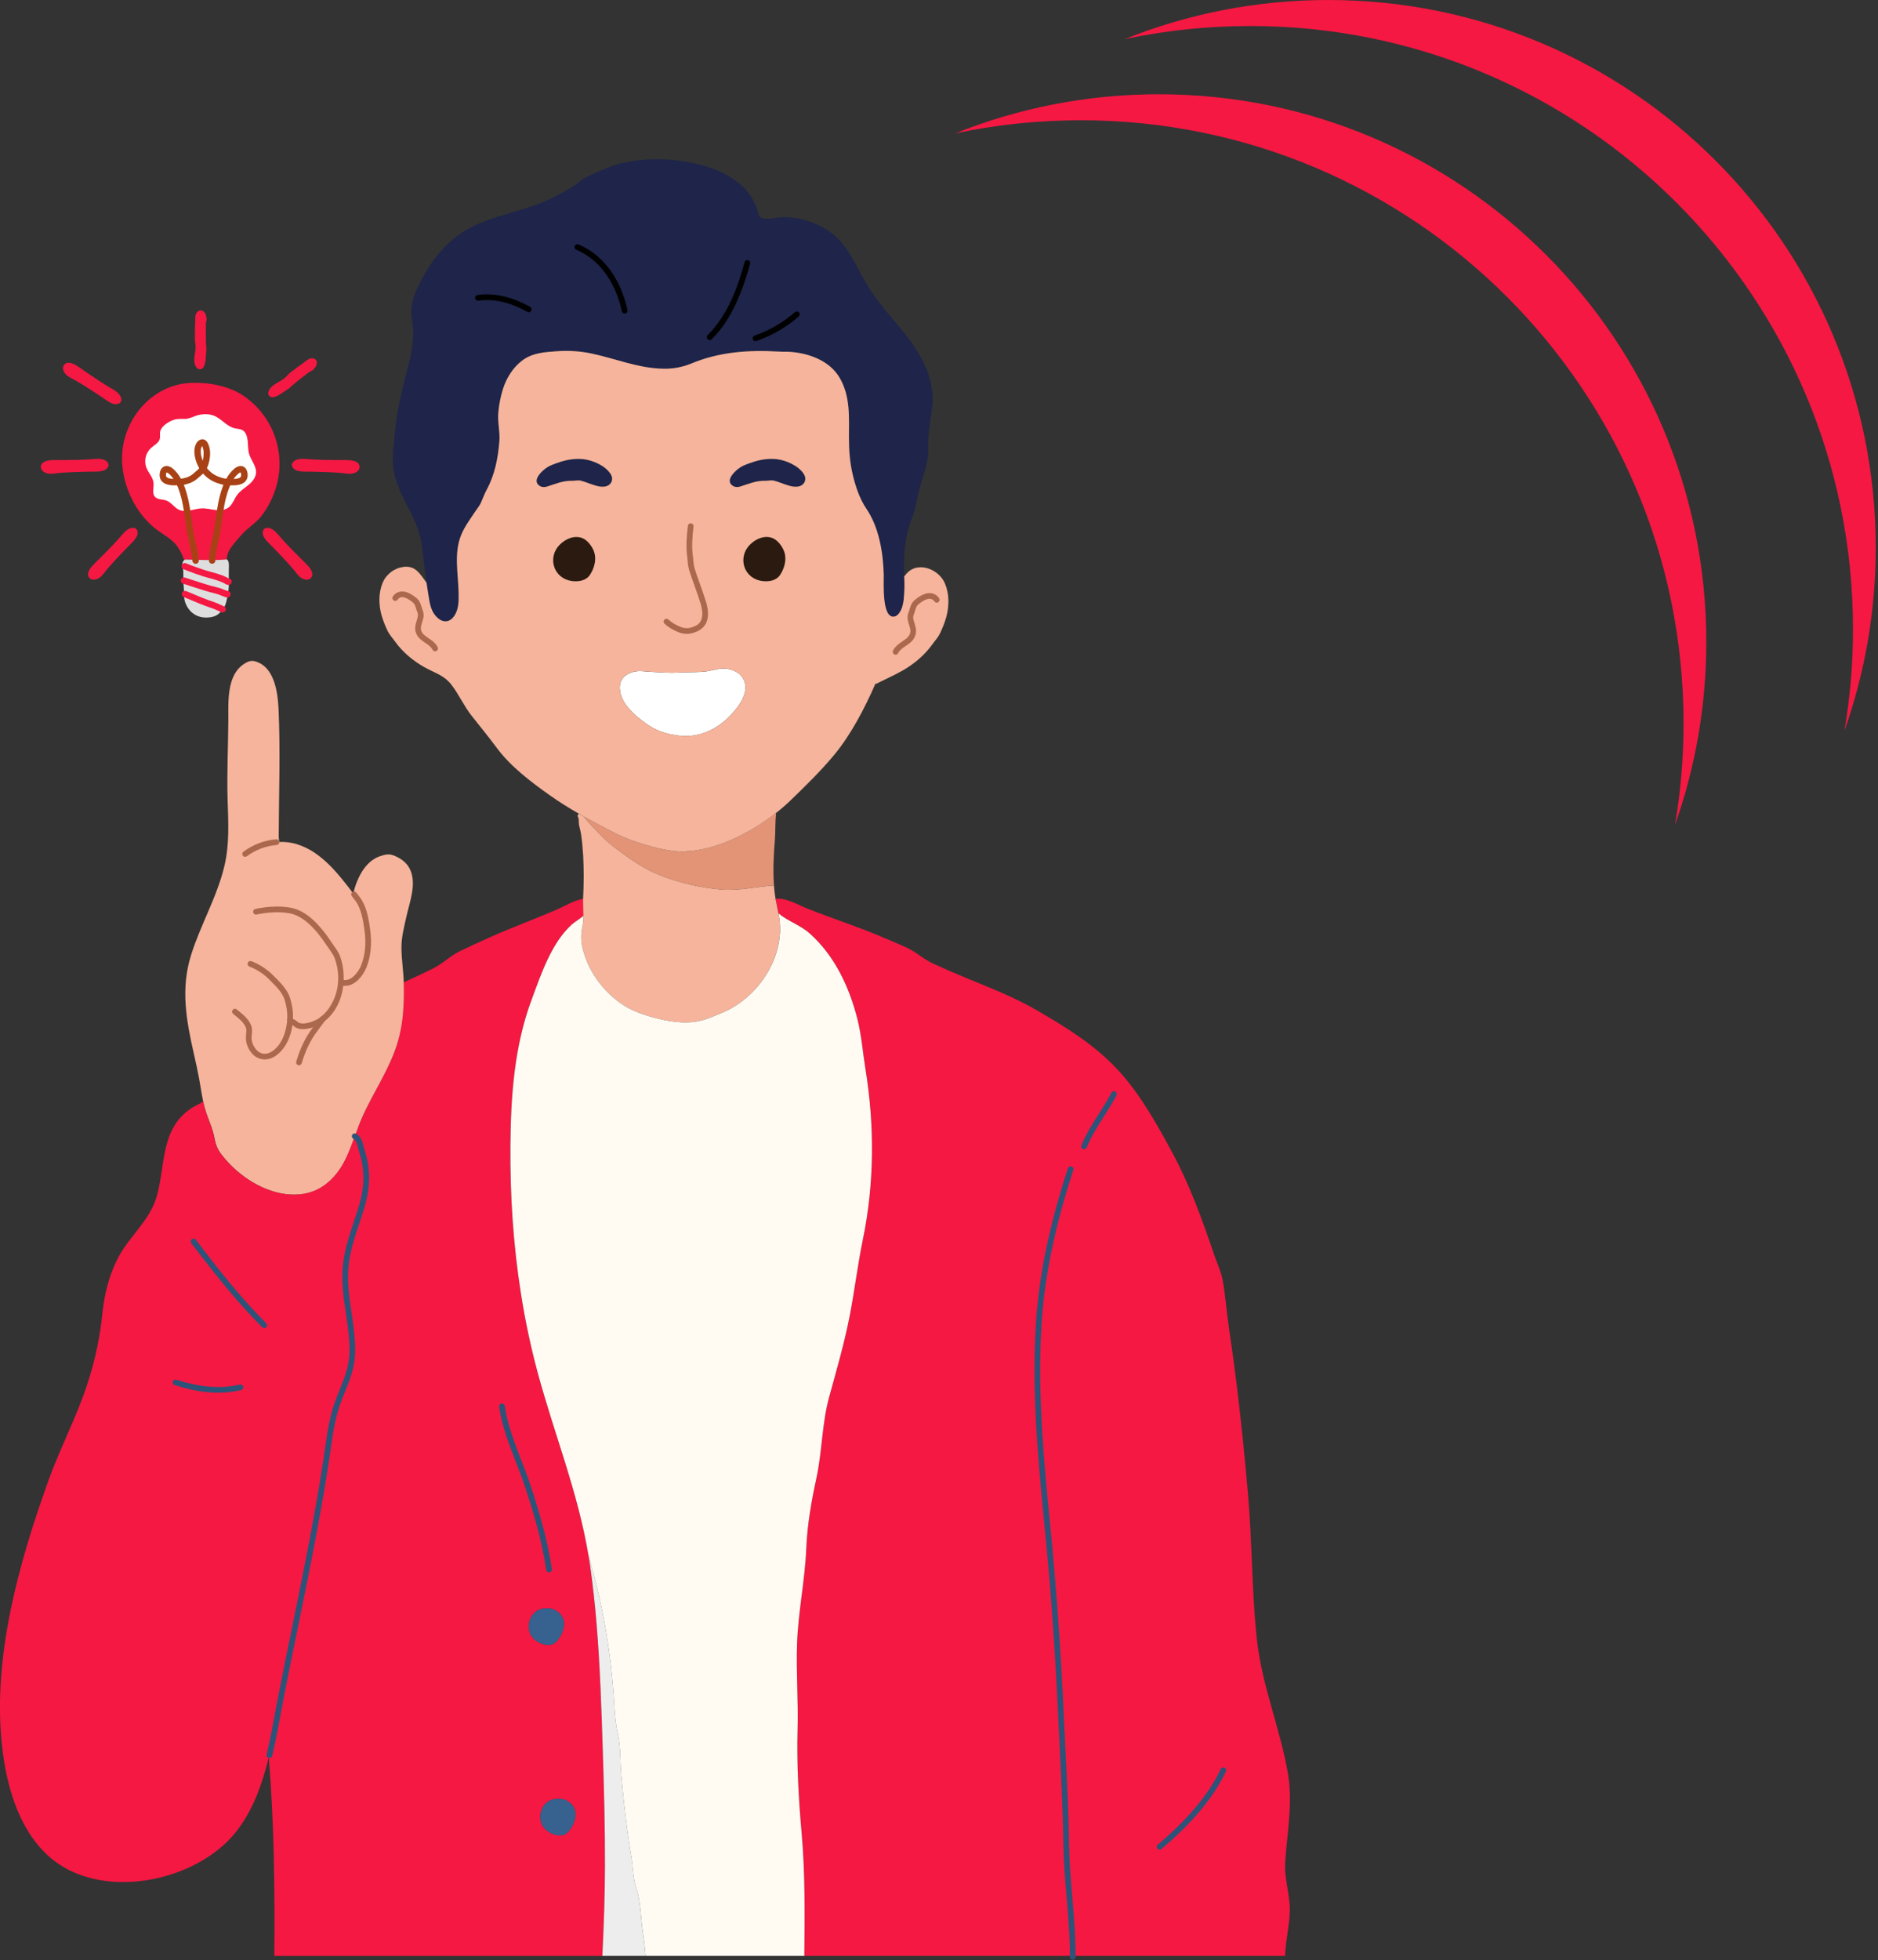 <svg width="578" height="603" viewBox="0 0 578 603" fill="none" xmlns="http://www.w3.org/2000/svg">
<rect x="0" y="0" width="578" height="603" fill="#333333" stroke="none"/>
<path fill-rule="evenodd" clip-rule="evenodd" d="M515.528 253.769C521.761 236.173 525.153 217.232 525.153 197.5C525.153 104.44 449.713 29 356.653 29C334.511 29 313.368 33.27 294 41.033C306.468 38.39 319.398 37 332.653 37C435.102 37 518.153 120.051 518.153 222.5C518.153 233.157 517.254 243.604 515.528 253.769Z" fill="#F51842"/>
<path fill-rule="evenodd" clip-rule="evenodd" d="M567.681 224.769C573.914 207.173 577.306 188.232 577.306 168.5C577.306 75.44 501.866 0 408.806 0C386.664 0 365.52 4.271 346.153 12.033C358.62 9.39 371.551 8 384.806 8C487.254 8 570.306 91.051 570.306 193.5C570.306 204.157 569.407 214.604 567.681 224.769Z" fill="#F51842"/>
<g clip-path="url(#clip0_16_158)">
<path d="M185.506 537.945C185.31 531.737 185.107 525.526 184.826 519.314C184.261 506.758 183.384 494.198 181.62 481.744C178.668 460.894 170.899 442.342 165.465 422.213C163.319 414.231 161.602 406.14 160.321 397.974C157.912 382.755 156.953 367.452 157.081 352.092C157.212 337.026 158.302 321.816 163.592 307.571C166.467 299.83 169.657 290.123 175.949 284.44C176.945 283.541 178.711 282.567 179.535 281.712C179.535 281.712 179.535 281.712 179.535 281.69C179.848 281.45 180.16 281.206 180.441 280.944C180.656 279.552 180.915 278.163 181.124 276.755C181.143 276.649 181.155 276.54 181.171 276.443C177.919 276.181 174.329 278.531 171.47 279.77C164.657 282.735 157.662 285.267 150.87 288.297C147.749 289.693 144.575 291.153 141.506 292.636C138.526 294.087 136.2 296.525 133.192 297.983C129.846 299.612 126.493 301.226 123.091 302.746C120.519 303.9 117.938 305.04 115.376 306.216C117.21 311.164 119.589 315.892 122.467 320.315C122.377 320.627 122.286 320.939 122.186 321.27C119.661 329.301 114.736 336.236 111.374 343.896C110.55 345.768 109.857 347.694 109.189 349.601C110.728 350.438 110.791 352.317 111.315 353.937C115.653 367.38 108.54 375.145 106.586 387.724C105.026 397.793 108.771 406.901 108.369 416.736C108.097 423.081 104.576 428.515 102.944 434.505C102.23 437.191 101.688 439.921 101.321 442.676C97.675 468.922 91.77 495.034 86.632 521.072C85.384 527.314 84.332 534.046 82.725 540.635C84.382 560.773 84.597 581.373 84.441 601.727H185.388C185.831 592.632 186.162 583.527 186.19 574.419C186.227 562.156 185.896 550.161 185.506 537.945ZM163.221 502.703C161.763 499.448 163.68 495.1 167.466 494.835C169.207 494.713 170.275 494.775 171.745 495.911C174.866 498.346 173.552 502.329 171.373 504.91C169.195 507.491 164.379 505.275 163.221 502.703ZM174.932 563.501C172.769 566.064 167.928 563.867 166.779 561.295C165.321 558.036 167.238 553.691 171.018 553.426C172.762 553.304 173.842 553.367 175.3 554.503C178.424 556.937 177.104 560.92 174.932 563.501Z" fill="#F51842"/>
<path d="M109.892 142.228C110.114 142.369 110.3 142.56 110.435 142.787C110.569 143.013 110.649 143.268 110.667 143.531C110.685 143.794 110.641 144.057 110.538 144.3C110.435 144.542 110.277 144.757 110.076 144.928C109.074 145.742 107.925 145.864 106.708 145.699C105.029 145.468 103.275 145.358 101.602 145.274C99.617 145.177 97.622 145.165 95.634 145.099C94.192 145.046 91.645 145.318 90.487 144.263C89.014 142.914 90.272 141.6 91.823 141.279C93.237 140.992 94.707 141.279 96.108 141.344C97.129 141.385 98.171 141.435 99.204 141.472C101.411 141.547 103.621 141.51 105.828 141.532C107.179 141.55 108.699 141.476 109.892 142.228Z" fill="#F51842"/>
<path d="M96.093 110.226C97.966 110.344 97.835 112.411 96.689 113.347C96.53 113.971 95.544 114.149 95.038 114.527C94.283 115.092 90.147 118.294 89.504 118.981C88.927 119.605 88.237 119.917 87.55 120.398C86.651 121.041 83.664 123.319 82.706 121.55C82.422 121.025 82.619 120.338 82.9 119.87C83.524 118.837 84.682 118.091 85.709 117.539C86.682 117.024 87.778 116.318 88.471 115.454C89.164 114.589 93.331 111.708 94.133 111.084C94.695 110.619 95.35 110.173 96.093 110.226Z" fill="#F51842"/>
<path d="M96.09 176.293C96.148 176.55 96.146 176.817 96.082 177.072C96.018 177.328 95.895 177.565 95.723 177.764C95.551 177.964 95.334 178.12 95.09 178.22C94.847 178.32 94.583 178.361 94.32 178.34C93.034 178.215 92.135 177.494 91.383 176.517C90.353 175.175 89.198 173.868 88.056 172.625C86.714 171.155 85.306 169.748 83.945 168.299C82.953 167.244 80.952 165.652 80.874 164.083C80.771 162.088 82.594 162.041 83.92 162.906C85.128 163.689 85.965 164.938 86.92 165.965C87.619 166.717 88.324 167.482 89.029 168.237C90.546 169.841 92.151 171.358 93.693 172.941C94.645 173.899 95.768 174.926 96.09 176.293Z" fill="#F51842"/>
<path d="M75.168 144.631C75.627 147.506 72.316 147.406 70.221 147.284C70.819 146.025 71.663 144.898 72.703 143.969C73.733 143.077 74.915 143.039 75.168 144.631Z" fill="#FFBC3B"/>
<path d="M69.968 182.788C69.968 182.875 69.672 182.744 69.51 182.688C69.197 182.591 68.885 182.473 68.573 182.351C67.946 182.071 67.296 181.844 66.632 181.67C63.227 180.865 59.837 179.648 56.507 178.587H56.413C56.413 177.65 56.46 176.667 56.413 175.728C56.372 175.125 56.148 174.442 56.126 173.796H56.176C56.176 174.108 62.303 176.202 62.877 176.377C65.106 177.045 67.375 177.485 69.46 178.543C69.725 178.677 70.084 179.024 70.34 178.933H70.455C70.465 180.236 70.365 181.536 70.159 182.822L69.968 182.788Z" fill="#DEDEDE"/>
<path d="M69.51 182.688C69.672 182.744 69.969 182.875 69.969 182.788L70.153 182.819C70.1 183.156 70.031 183.49 69.953 183.821C69.706 184.829 69.553 185.815 69.041 186.727C68.897 186.982 68.739 187.229 68.567 187.466L68.533 187.445C67.631 187.083 66.713 186.561 65.761 186.249C62.796 185.279 59.8 183.977 56.928 182.757H56.616C56.637 181.89 56.604 181.023 56.519 180.16C56.454 179.637 56.422 179.11 56.422 178.583H56.516C59.846 179.645 63.236 180.862 66.641 181.667C67.306 181.841 67.955 182.068 68.583 182.348C68.87 182.473 69.204 182.591 69.51 182.688Z" fill="#DEDEDE"/>
<path d="M60.317 172.216H60.274C60.036 168.783 58.963 165.487 58.442 162.085C57.792 157.815 57.399 153.28 55.91 149.2C55.669 148.548 55.395 147.909 55.089 147.284L55.785 147.243C56.624 147.15 57.446 146.94 58.226 146.619C59.071 146.272 59.839 145.762 60.486 145.118C61.11 144.553 61.894 144.022 62.359 143.314L62.512 143.07C63.614 144.713 65.216 145.958 67.081 146.619C67.86 146.941 68.681 147.151 69.519 147.243L70.215 147.284C69.906 147.907 69.633 148.547 69.397 149.2C67.902 153.28 67.524 157.815 66.859 162.085C66.391 165.162 65.299 168.308 65.261 171.433C65.261 171.72 65.305 172.013 65.308 172.301C63.642 172.313 61.962 172.263 60.317 172.216Z" fill="#F51842"/>
<path d="M68.533 187.432L68.567 187.454C68.176 188.005 67.712 188.501 67.187 188.927C65.908 189.963 63.866 190.107 62.306 189.904C61.377 189.766 60.49 189.426 59.707 188.909C58.924 188.392 58.263 187.71 57.771 186.911C57.251 186.099 56.897 185.192 56.728 184.242C56.653 183.747 56.616 183.248 56.616 182.747H56.928C59.8 183.967 62.796 185.269 65.761 186.24C66.713 186.561 67.621 187.082 68.533 187.432Z" fill="#DEDEDE"/>
<path d="M63.657 138.023C63.695 139.74 63.41 141.591 62.518 143.083C61.715 141.891 61.169 140.544 60.917 139.128C60.708 137.983 60.708 135.879 61.922 135.208C63.136 134.537 63.648 137.377 63.657 138.023Z" fill="#FFBC3B"/>
<path d="M63.458 97.51C63.851 98.022 63.383 98.906 63.367 99.536C63.348 100.472 63.32 105.71 63.464 106.64C63.595 107.476 63.414 108.2 63.38 109.053C63.33 110.157 63.283 113.909 61.298 113.578C60.711 113.482 60.289 112.901 60.096 112.392C59.662 111.266 59.784 109.895 59.999 108.731C60.193 107.648 60.311 106.346 60.059 105.273C59.818 104.246 60.115 99.136 60.099 98.113C60.099 97.404 60.14 96.615 60.636 96.059C61.891 94.654 63.426 96.037 63.458 97.51Z" fill="#F51842"/>
<path d="M60.318 172.216C60.318 172.26 60.318 172.285 60.28 172.329C60.28 172.291 60.28 172.254 60.28 172.216H60.318Z" fill="#8CC295"/>
<path d="M57.05 172.138L56.681 172.322L56.591 172.045C56.15 170.797 55.567 169.604 54.852 168.49C53.048 165.724 50.033 164.432 47.577 162.431C41.662 157.584 37.988 149.931 37.589 142.243C36.949 129.811 46.434 118.06 59.185 117.773C64.753 117.645 71.001 118.84 75.527 122.171C80.004 125.394 83.303 129.995 84.919 135.27C86.535 140.545 86.379 146.204 84.476 151.382C83.534 154.012 82.189 156.48 80.49 158.698C78.667 161.083 75.961 162.531 74.098 164.8C72.406 166.854 70.04 168.926 69.809 171.751L69.778 172.063L69.609 172.132C68.199 172.257 66.763 172.304 65.315 172.313C65.315 172.026 65.268 171.732 65.268 171.445C65.293 168.324 66.398 165.175 66.866 162.097C67.518 157.827 67.908 153.292 69.403 149.213C69.64 148.559 69.913 147.919 70.221 147.296C72.316 147.418 75.627 147.518 75.168 144.643C74.915 143.052 73.733 143.083 72.703 143.982C71.663 144.91 70.82 146.037 70.221 147.296L69.525 147.256C68.687 147.164 67.867 146.953 67.088 146.632C65.223 145.97 63.621 144.726 62.518 143.083C63.411 141.591 63.695 139.74 63.657 138.023C63.657 137.377 63.155 134.534 61.922 135.214C60.689 135.895 60.708 137.989 60.917 139.134C61.169 140.55 61.715 141.897 62.518 143.089L62.365 143.333C61.894 144.041 61.117 144.581 60.492 145.137C59.845 145.781 59.077 146.291 58.233 146.638C57.452 146.959 56.63 147.169 55.792 147.262L55.096 147.303C54.493 146.042 53.644 144.915 52.599 143.988C51.569 143.095 50.389 143.052 50.133 144.65C49.677 147.524 52.986 147.424 55.083 147.303C55.389 147.927 55.663 148.567 55.904 149.219C57.393 153.299 57.777 157.834 58.435 162.104C58.957 165.506 60.03 168.814 60.268 172.235C59.194 172.185 58.102 172.138 57.05 172.138Z" fill="#F51842"/>
<path d="M56.169 173.792H56.12C56.09 173.519 56.125 173.242 56.223 172.985C56.32 172.728 56.477 172.498 56.681 172.313L57.05 172.129C58.102 172.147 59.181 172.182 60.274 172.213C60.274 172.25 60.274 172.288 60.274 172.325C60.318 172.282 60.299 172.257 60.311 172.213C61.956 172.26 63.635 172.31 65.305 172.297C66.754 172.297 68.189 172.241 69.6 172.116L69.769 172.048C70.415 172.463 70.449 173.408 70.449 174.095C70.449 175.031 70.396 175.968 70.415 176.904C70.433 177.578 70.443 178.259 70.44 178.933H70.324C70.062 179.024 69.7 178.677 69.444 178.543C67.359 177.485 65.074 177.045 62.861 176.377C62.296 176.196 56.169 174.108 56.169 173.792Z" fill="#DEDEDE"/>
<path d="M52.605 143.969C53.65 144.897 54.499 146.024 55.102 147.284C53.005 147.406 49.696 147.506 50.152 144.631C50.395 143.039 51.575 143.077 52.605 143.969Z" fill="#FFBC3B"/>
<path d="M39.306 162.906C40.635 162.041 42.455 162.088 42.355 164.083C42.277 165.643 40.276 167.244 39.284 168.299C37.92 169.748 36.515 171.155 35.17 172.625C34.037 173.874 32.873 175.175 31.843 176.517C31.094 177.494 30.192 178.215 28.909 178.34C28.646 178.361 28.382 178.319 28.138 178.219C27.895 178.119 27.678 177.963 27.505 177.764C27.333 177.565 27.209 177.328 27.145 177.072C27.081 176.817 27.078 176.55 27.136 176.293C27.448 174.926 28.584 173.899 29.536 172.941C31.097 171.38 32.682 169.841 34.199 168.237C34.905 167.482 35.613 166.717 36.309 165.965C37.261 164.938 38.101 163.689 39.306 162.906Z" fill="#F51842"/>
<path d="M36.503 121.113C37.595 122.258 37.876 124.059 35.903 124.324C34.343 124.527 32.411 122.854 31.197 122.074C29.524 120.997 27.882 119.873 26.203 118.819C24.773 117.926 23.275 117.024 21.767 116.259C20.672 115.697 19.798 114.939 19.436 113.7C19.369 113.446 19.363 113.181 19.417 112.925C19.471 112.668 19.583 112.428 19.746 112.223C19.909 112.018 20.118 111.853 20.356 111.743C20.593 111.633 20.853 111.579 21.115 111.587C22.52 111.649 23.737 112.57 24.86 113.331C26.689 114.58 28.481 115.86 30.338 117.055C31.206 117.617 32.089 118.169 32.954 118.716C34.13 119.474 35.51 120.07 36.503 121.113Z" fill="#F51842"/>
<path d="M31.415 141.279C32.976 141.591 34.224 142.914 32.751 144.263C31.593 145.318 29.049 145.046 27.607 145.099C25.619 145.165 23.625 145.177 21.636 145.274C19.954 145.358 18.203 145.467 16.533 145.698C15.316 145.864 14.164 145.742 13.159 144.928C12.959 144.756 12.802 144.541 12.701 144.298C12.599 144.056 12.556 143.793 12.574 143.53C12.592 143.268 12.671 143.014 12.806 142.787C12.94 142.561 13.125 142.369 13.347 142.228C14.539 141.475 16.062 141.544 17.404 141.532C19.611 141.51 21.821 141.547 24.027 141.472C25.06 141.435 26.097 141.385 27.123 141.344C28.522 141.285 29.992 140.992 31.415 141.279Z" fill="#F51842"/>
<path d="M211.11 262.104V261.901C220.224 261.589 230.867 256.283 238.701 250.203L238.864 250.409C238.533 253.043 238.689 255.94 238.492 258.303C238.105 262.938 237.868 267.729 238.217 272.398C232.802 272.71 227.565 274.115 221.962 273.665C215.525 273.094 209.201 271.614 203.179 269.271C198.029 267.267 193.45 263.943 189.068 260.637C186.084 258.378 183.73 255.687 181.171 252.978C180.715 252.497 180.235 251.861 179.726 251.211C182.7 252.881 185.731 254.467 188.812 256.08C192.588 258.059 196.63 259.37 200.753 260.494C204.131 261.432 207.607 261.972 211.11 262.104Z" fill="#E39476"/>
<path d="M171.745 495.911C174.866 498.346 173.552 502.329 171.373 504.91C169.195 507.491 164.369 505.275 163.221 502.703C161.763 499.448 163.679 495.1 167.465 494.835C169.207 494.713 170.284 494.775 171.745 495.911Z" fill="#37628F"/>
<path d="M330.134 601.711H247.553C247.669 589.058 247.834 576.314 246.707 563.77C245.771 553.22 245.193 542.624 245.477 532.03C245.712 523.328 245.022 514.505 245.315 505.74C245.627 495.933 247.75 486.183 248.152 476.335C248.464 468.991 249.713 461.887 251.274 454.708C253.056 446.471 252.943 437.985 255.194 429.77C257.472 421.474 259.876 413.227 261.53 404.728C263.028 397 263.949 389.206 265.531 381.516C269.124 364.084 269.211 346.446 266.365 328.886C265.534 323.761 265.179 318.661 263.908 313.592C261.411 303.679 256.901 294.016 249.161 287.127C246.298 284.58 242.378 283.347 239.585 280.978C239.322 279.592 239.02 278.216 238.767 276.811C238.744 276.705 238.725 276.601 238.711 276.499C241.951 276.134 245.615 278.372 248.511 279.521C255.415 282.267 262.488 284.574 269.37 287.389C272.538 288.681 275.753 290.042 278.853 291.428C281.877 292.783 284.293 295.149 287.33 296.509C290.726 298.033 294.131 299.537 297.577 300.951C304.909 303.96 312.321 306.862 319.194 310.848C328.315 316.154 336.889 321.429 344.164 329.263C350.947 336.595 356.337 346.271 361.037 355.032C366.237 364.727 370.158 375.567 373.672 385.973C374.521 388.495 375.77 391.035 376.263 393.648C377.199 398.567 377.511 403.698 378.26 408.673C379.103 414.292 379.872 419.926 380.567 425.578C381.987 437.055 383.142 448.566 384.138 460.086C385.408 474.778 385.249 489.56 386.825 504.229C388.364 518.587 393.969 531.49 396.391 545.589C397.952 554.734 396.132 563.907 395.536 573.055C395.224 577.981 397.025 582.731 396.966 587.641C396.91 592.36 395.645 596.973 395.514 601.708L330.134 601.711Z" fill="#F51842"/>
<path d="M62.515 338.78C62.022 336.448 61.719 334.098 61.266 331.723C60.804 329.226 60.239 326.729 59.675 324.232C57.321 313.841 55.548 304.166 58.825 293.741C61.769 284.377 66.872 275.819 69.107 266.23C70.639 259.657 70.274 253.053 70.062 246.351C69.793 238.139 70.221 229.899 70.271 221.694C70.305 215.944 69.647 207.589 75.334 204.099C76.95 203.11 77.934 203.091 79.66 203.872C84.588 206.097 85.515 213.385 85.727 218.051C86.323 231.12 85.833 244.145 85.78 257.226C85.78 257.934 85.911 258.371 85.939 259.017C87.732 258.939 89.525 259.159 91.246 259.666C98.871 261.964 104.043 268.737 108.724 274.857C109.789 270.388 112.267 264.979 116.939 263.406C118.36 262.928 119.577 262.594 120.997 263.112C123.144 263.902 125.117 265.235 126.141 267.335C128.351 271.852 126.066 277.482 125.07 282.027C124.384 285.164 123.544 288.241 123.563 291.509C123.563 295.07 124.168 298.594 124.256 302.152C124.327 305.043 124.312 307.958 124.096 310.854C123.866 314.383 123.231 317.873 122.205 321.257C119.68 329.288 114.755 336.224 111.393 343.883C110.569 345.756 109.876 347.682 109.208 349.589C107.223 355.11 105.288 360.491 100.241 364.355C93.599 369.455 84.71 367.788 77.959 363.818C74.268 361.65 71.017 358.81 68.373 355.444C66.903 353.571 66.404 352.248 65.983 349.988C65.433 347.032 64.001 344.208 63.158 341.327C62.906 340.482 62.692 339.633 62.515 338.78Z" fill="#F5B49B"/>
<path d="M229.038 209.428C230.599 213.282 227.203 217.615 224.668 220.23C220.445 224.569 214.927 227.097 208.788 226.292C205.332 225.842 202.583 225.071 199.642 223.139C196.98 221.388 194.468 219.294 192.567 216.722C191.081 214.709 189.904 211.047 191.574 208.788C192.957 206.915 195.61 206.266 197.817 206.497C199.867 206.706 201.971 206.737 204.028 206.887C205.947 206.988 207.871 206.979 209.79 206.859C212.305 206.743 214.84 206.859 217.34 206.547C219.625 206.235 221.859 205.298 224.185 205.807C226.329 206.266 228.17 207.299 229.038 209.428Z" fill="white"/>
<path d="M131.269 179.27C130.916 176.773 130.645 174.276 130.333 171.814C130.021 169.108 129.783 166.33 128.944 163.698C127.258 158.417 123.993 153.82 122.199 148.582C121.356 146.123 120.875 143.885 120.91 141.273C120.953 138.432 121.328 135.614 121.575 132.786C121.98 128.057 122.97 123.397 124.071 118.787C125.529 112.72 127.714 106.446 127.058 100.144C126.98 99.414 126.887 98.687 126.793 97.959C126.191 93.203 127.798 89.679 129.974 85.59C133.329 79.273 138.335 73.417 144.756 70.046C151.81 66.348 160.424 65.096 167.797 61.897C170.963 60.514 174.012 58.877 176.914 57C178.103 56.232 179.008 55.242 180.26 54.593C182.148 53.616 184.146 52.82 186.087 51.987C188.435 50.974 190.891 50.229 193.406 49.768C201.152 48.434 209.098 48.861 216.656 51.016C223.929 53.101 231.482 57.571 233.283 65.468C233.745 67.503 235.268 67.309 237.116 67.309C242.578 66.061 248.439 67.309 253.299 69.975C260.372 73.848 262.76 80.587 266.564 87.141C269.945 92.969 274.68 97.838 278.812 103.106C284.078 109.814 288.088 117.386 286.784 126.172C286.159 130.264 285.535 134.106 285.672 138.214C285.8 142.393 283.8 147.125 282.767 151.129C282.089 153.723 281.83 156.535 280.825 158.982C278.394 164.828 277.997 170.993 278.275 177.216C278.294 177.669 278.313 178.122 278.341 178.577C278.398 180.243 278.352 181.911 278.203 183.571C278.155 184.753 277.945 185.923 277.579 187.048C277.223 188.028 276.402 189.545 275.21 189.711C271.312 190.288 272.061 178.967 272.002 176.882C271.805 170.016 270.588 162.31 266.627 156.485C264.57 153.464 263.309 149.641 262.466 146.089C261.53 142.153 261.283 138.445 261.286 134.431C261.286 128.188 261.745 121.877 258.399 116.197C255.34 111.006 249.058 108.706 243.324 108.281C241.947 108.178 241.073 108.266 239.728 108.185C230.452 107.626 221.313 108.266 212.689 111.889C209.95 113.004 207.009 113.535 204.053 113.45C196.493 113.313 189.342 110.291 182.02 108.768C178.514 108.036 174.922 107.805 171.352 108.082C167.578 108.341 163.792 108.575 160.655 110.987C157.827 113.172 155.895 116.293 154.8 119.661C154.068 121.996 153.59 124.403 153.373 126.84C153.061 129.889 153.948 132.792 153.686 135.81C153.249 141.073 152.281 146.11 149.734 150.792C149.072 152.01 148.62 153.311 148.064 154.572C147.559 155.714 146.797 156.554 146.117 157.59C144.625 159.859 142.97 162.063 141.934 164.594C139.578 170.372 141.063 176.701 141.148 182.697C141.185 185.157 141.148 187.832 139.546 189.851C137.877 191.936 135.645 191.359 134.053 189.486C132.39 187.538 132.205 185.06 131.787 182.65C131.606 181.502 131.425 180.394 131.269 179.27Z" fill="#1E244A"/>
<path d="M238.711 276.499C238.725 276.605 238.744 276.709 238.767 276.811C238.658 276.746 238.551 276.758 238.517 276.518C238.58 276.512 238.664 276.506 238.711 276.499Z" fill="#8CC295"/>
<path d="M241.591 170.512C242.016 172.697 241.304 175.041 240.096 176.867C238.751 178.896 235.789 179.158 233.585 178.552C228.666 177.204 227.218 171.374 230.658 167.712C232.496 165.758 235.611 164.37 238.183 165.73C239.765 166.567 241.254 168.774 241.591 170.512Z" fill="#2B1A0F"/>
<path d="M175.303 554.503C178.424 556.937 177.107 560.92 174.935 563.501C172.762 566.083 167.931 563.866 166.782 561.295C165.325 558.036 167.241 553.691 171.021 553.426C172.762 553.304 173.842 553.367 175.303 554.503Z" fill="#37628F"/>
<path d="M111.318 353.918C115.657 367.361 108.543 375.127 106.59 387.705C105.029 397.774 108.774 406.882 108.372 416.717C108.1 423.062 104.58 428.496 102.947 434.486C102.233 437.173 101.691 439.902 101.324 442.657C97.678 468.904 91.773 495.016 86.636 521.053C85.387 527.295 84.335 534.028 82.728 540.617C80.69 548.972 77.781 557.087 72.575 563.633C60.215 579.17 30.497 585.2 14.807 570.883C5.443 562.334 1.838 548.722 0.562 536.55C-2.272 509.548 5.868 480.627 14.898 455.498C18.062 446.705 22.332 438.359 25.553 429.592C28.596 421.457 30.588 412.968 31.484 404.329C32.108 398.139 33.581 392.078 36.546 386.575C40.026 380.121 46.044 375.479 48.17 368.26C51.06 358.441 49.203 347.061 59.209 340.725C60.33 340.016 61.616 339.66 62.493 338.783C62.672 339.632 62.88 340.478 63.117 341.321C63.96 344.202 65.393 347.026 65.942 349.982C66.363 352.242 66.863 353.562 68.333 355.438C70.977 358.804 74.228 361.644 77.918 363.812C84.669 367.773 93.558 369.449 100.2 364.349C105.247 360.485 107.183 355.104 109.168 349.583C110.744 350.419 110.806 352.298 111.318 353.918Z" fill="#F51842"/>
<path d="M179.464 277.011C179.464 276.79 179.464 276.574 179.464 276.356C179.699 271.944 179.706 267.522 179.482 263.109C179.351 260.903 179.139 258.702 178.811 256.52C178.671 255.584 178.374 254.673 178.209 253.792C178.059 252.968 178.287 251.698 177.713 251.018L178.122 250.312C178.646 250.624 179.177 250.918 179.71 251.221C180.219 251.87 180.7 252.506 181.155 252.987C183.715 255.687 186.068 258.377 189.058 260.637C193.428 263.943 198.019 267.267 203.169 269.271C209.192 271.614 215.516 273.094 221.953 273.665C227.571 274.115 232.793 272.729 238.208 272.398C238.264 273.206 238.339 274.009 238.439 274.804C238.508 275.376 238.595 275.937 238.695 276.499C238.633 276.499 238.564 276.499 238.501 276.524C238.536 276.765 238.642 276.752 238.751 276.818C239.004 278.222 239.307 279.599 239.569 280.984C239.966 282.889 240.135 284.833 240.071 286.777C239.855 290.454 238.886 294.047 237.225 297.333C233.985 303.841 228.32 309.235 221.522 311.878C220.183 312.399 218.857 312.999 217.499 313.473C214.988 314.315 212.34 314.671 209.696 314.522C207.046 314.351 204.421 313.914 201.858 313.217C197.676 312.103 194.186 310.961 190.622 308.354C185.263 304.422 181.112 298.679 179.439 292.205C178.794 289.936 178.725 287.542 179.236 285.239C179.456 284.077 179.561 282.897 179.548 281.715C179.545 280.132 179.436 278.572 179.464 277.011Z" fill="#F5B49B"/>
<path d="M247.403 145.876C248.449 147.577 247.481 149.406 245.602 149.684C243.848 149.946 242.134 149.181 240.518 148.62C239.781 148.361 238.988 148.055 238.242 147.874C237.306 147.646 236.404 147.936 235.471 147.908C232.78 147.824 230.402 148.86 227.889 149.659C227.221 149.868 226.366 149.946 225.704 149.559C223.404 148.236 225.205 145.985 226.591 144.752C227.472 143.938 228.506 143.308 229.634 142.898C231.195 142.309 232.983 141.65 234.628 141.413C236.063 141.163 237.525 141.105 238.976 141.238C241.904 141.569 245.805 143.267 247.403 145.876Z" fill="#1E244A"/>
<path d="M187.963 145.876C189.011 147.577 188.041 149.407 186.159 149.684C184.405 149.946 182.697 149.182 181.08 148.62C180.344 148.361 179.551 148.055 178.802 147.874C177.866 147.646 176.964 147.936 176.027 147.908C173.337 147.824 170.961 148.86 168.446 149.659C167.784 149.868 166.929 149.946 166.261 149.559C163.961 148.236 165.758 145.986 167.144 144.753C168.026 143.937 169.061 143.307 170.191 142.899C171.751 142.309 173.54 141.65 175.184 141.413C176.615 141.168 178.072 141.113 179.517 141.248C182.448 141.569 186.355 143.267 187.963 145.876Z" fill="#1E244A"/>
<path d="M183.059 170.512C183.484 172.697 182.772 175.041 181.561 176.867C180.216 178.896 177.254 179.158 175.05 178.552C170.134 177.204 168.686 171.374 172.123 167.712C173.964 165.758 177.076 164.37 179.648 165.73C181.233 166.567 182.722 168.774 183.059 170.512Z" fill="#2B1A0F"/>
<path d="M179.726 251.22C179.192 250.908 178.661 250.618 178.137 250.312C175.091 248.564 172.104 246.704 169.173 244.631C163.402 240.546 157.222 235.873 152.961 230.161C150.439 226.784 147.83 223.548 145.193 220.245C142.845 217.305 141.328 213.803 139.056 210.813C136.64 207.629 133.919 207.124 130.56 205.223C127.127 203.282 123.931 200.632 121.634 197.42C120.735 196.171 119.792 195.235 119.162 193.815C118.443 192.305 117.849 190.739 117.386 189.133C116.527 185.871 116.484 182.36 117.791 179.205C118.366 177.901 119.272 176.77 120.418 175.924C121.565 175.077 122.912 174.545 124.327 174.379C128.051 174.008 129.321 176.704 131.269 179.251C131.425 180.375 131.597 181.492 131.793 182.613C132.211 185.022 132.396 187.501 134.059 189.448C135.651 191.321 137.883 191.898 139.553 189.814C141.169 187.794 141.191 185.132 141.154 182.66C141.069 176.648 139.593 170.318 141.94 164.557C142.976 162.025 144.631 159.822 146.123 157.553C146.803 156.516 147.565 155.68 148.07 154.534C148.626 153.286 149.078 151.972 149.74 150.755C152.287 146.073 153.255 141.032 153.692 135.773C153.944 132.755 153.067 129.842 153.38 126.802C153.596 124.365 154.075 121.959 154.806 119.624C155.892 116.268 157.824 113.125 160.652 110.962C163.789 108.55 167.575 108.315 171.348 108.056C174.919 107.78 178.511 108.011 182.017 108.743C189.339 110.279 196.49 113.3 204.049 113.425C207.005 113.51 209.947 112.979 212.686 111.864C221.313 108.241 230.449 107.601 239.725 108.159C241.07 108.241 241.944 108.159 243.321 108.256C249.054 108.687 255.337 110.981 258.396 116.172C261.742 121.852 261.292 128.16 261.283 134.406C261.283 138.42 261.527 142.128 262.463 146.063C263.306 149.615 264.567 153.439 266.623 156.46C270.584 162.284 271.802 169.978 271.998 176.857C272.058 178.942 271.308 190.279 275.207 189.686C276.399 189.508 277.22 188.003 277.576 187.023C277.942 185.898 278.152 184.728 278.2 183.546C278.349 181.886 278.394 180.218 278.337 178.552C278.309 178.096 278.291 177.644 278.272 177.191H278.456C281.758 172.247 288.881 174.804 290.844 179.529C292.196 182.785 292.146 186.396 291.262 189.776C290.781 191.428 290.168 193.039 289.427 194.592C288.778 196.062 287.804 197.027 286.88 198.319C284.505 201.627 281.19 204.368 277.657 206.365C275.054 207.845 272.304 209.034 269.639 210.385L269.448 210.301C266.071 218.014 261.901 226.004 256.726 232.25C252.669 237.141 247.743 241.963 243.158 246.373C241.744 247.724 240.262 249.001 238.717 250.2C230.882 256.295 220.239 261.598 211.125 261.898V262.101C207.623 261.972 204.147 261.434 200.769 260.5C196.646 259.376 192.604 258.065 188.827 256.086C185.731 254.476 182.7 252.89 179.726 251.22ZM245.615 149.684C247.487 149.406 248.461 147.577 247.416 145.876C245.805 143.267 241.903 141.569 238.96 141.247C237.514 141.112 236.056 141.168 234.625 141.413C232.983 141.663 231.191 142.309 229.631 142.899C228.503 143.308 227.468 143.938 226.588 144.753C225.202 145.985 223.401 148.236 225.701 149.559C226.375 149.946 227.231 149.871 227.886 149.659C230.383 148.86 232.777 147.824 235.468 147.908C236.404 147.936 237.312 147.646 238.239 147.874C238.985 148.055 239.778 148.361 240.515 148.62C242.147 149.182 243.86 149.946 245.615 149.684ZM240.096 176.867C241.304 175.041 242.016 172.703 241.591 170.512C241.254 168.773 239.765 166.567 238.183 165.73C235.611 164.369 232.496 165.758 230.658 167.712C227.224 171.364 228.666 177.204 233.585 178.552C235.789 179.158 238.751 178.896 240.096 176.867ZM224.659 220.23C227.203 217.614 230.589 213.282 229.028 209.427C228.161 207.299 226.319 206.265 224.181 205.8C221.856 205.295 219.621 206.244 217.336 206.54C214.839 206.852 212.302 206.743 209.786 206.852C207.868 206.972 205.944 206.982 204.024 206.88C201.967 206.731 199.864 206.699 197.813 206.49C195.591 206.259 192.938 206.908 191.571 208.781C189.901 211.041 191.078 214.711 192.563 216.715C194.464 219.287 196.977 221.382 199.639 223.133C202.579 225.065 205.329 225.835 208.784 226.285C214.917 227.071 220.436 224.575 224.659 220.23ZM186.159 149.69C188.031 149.412 189.011 147.583 187.963 145.882C186.355 143.273 182.447 141.575 179.504 141.254C178.059 141.118 176.602 141.174 175.172 141.419C173.533 141.669 171.739 142.315 170.178 142.905C169.049 143.313 168.013 143.943 167.132 144.759C165.746 145.992 163.948 148.242 166.248 149.565C166.922 149.952 167.778 149.878 168.433 149.665C170.949 148.866 173.324 147.83 176.015 147.914C176.951 147.942 177.865 147.652 178.789 147.88C179.538 148.061 180.331 148.367 181.068 148.626C182.697 149.182 184.404 149.946 186.159 149.684V149.69ZM181.561 176.873C182.772 175.047 183.484 172.709 183.059 170.518C182.722 168.78 181.23 166.573 179.648 165.736C177.076 164.376 173.964 165.765 172.122 167.718C168.689 171.37 170.134 177.21 175.05 178.558C177.254 179.158 180.216 178.896 181.561 176.867V176.873Z" fill="#F5B49B"/>
<path d="M52.952 129.356C51.344 130.033 49.606 131.322 49.3 132.73C49.131 133.491 49.365 134.29 49.166 135.055C48.828 136.304 47.468 136.928 46.494 137.802C45.684 138.547 45.113 139.514 44.852 140.583C44.591 141.651 44.652 142.773 45.027 143.807C45.651 145.443 47.062 146.785 47.246 148.526C47.402 150.003 46.694 151.741 47.692 152.84C48.538 153.776 50.039 153.558 51.219 153.995C52.736 154.553 53.645 156.18 55.121 156.835C57.256 157.806 59.69 156.504 62.034 156.401C63.454 156.336 64.843 156.713 66.263 156.891C67.684 157.069 69.216 156.985 70.349 156.123C71.598 155.187 72.041 153.542 72.965 152.287C73.889 151.033 75.206 150.224 76.398 149.25C77.59 148.277 78.677 147.006 78.792 145.48C78.948 143.408 77.281 141.678 76.688 139.687C76.298 138.385 76.376 136.993 76.233 135.629C76.095 134.362 75.677 132.695 74.36 132.196C73.642 131.925 72.856 131.912 72.116 131.725C69.766 131.122 68.196 128.866 65.958 127.933C64.519 127.33 62.886 127.308 61.357 127.62C59.918 127.904 58.457 128.841 56.987 128.869C55.517 128.897 54.328 128.753 52.952 129.356Z" fill="white"/>
<path d="M195.903 581.146C194.798 577.828 194.876 574.469 194.289 571.011C192.879 562.696 191.949 554.306 191.206 545.91C190.853 541.9 191.068 537.424 190.173 533.507C189.461 530.385 189.236 527.448 189.065 524.23C188.159 508.74 185.497 493.403 181.13 478.514C181.308 479.584 181.48 480.661 181.633 481.744C183.328 493.705 184.202 505.778 184.754 517.826C184.776 518.322 184.801 518.818 184.823 519.314C185.104 525.526 185.307 531.737 185.503 537.945C185.893 550.161 186.23 562.156 186.187 574.404C186.159 583.512 185.828 592.616 185.385 601.711H198.681C198.475 598.974 198.104 596.234 197.726 593.528C197.177 589.564 197.152 584.941 195.903 581.146Z" fill="#EDEDED"/>
<path d="M266.365 328.886C265.534 323.761 265.179 318.661 263.908 313.592C261.411 303.679 256.901 294.016 249.161 287.127C246.298 284.58 242.378 283.347 239.585 280.978C239.982 282.882 240.151 284.827 240.087 286.771C239.871 290.448 238.902 294.04 237.241 297.327C234.001 303.835 228.336 309.228 221.538 311.872C220.199 312.393 218.872 312.993 217.515 313.467C215.004 314.309 212.355 314.665 209.711 314.516C207.057 314.348 204.426 313.913 201.859 313.217C197.676 312.103 194.187 310.961 190.622 308.354C185.263 304.422 181.112 298.679 179.439 292.205C178.794 289.936 178.725 287.542 179.236 285.239C179.456 284.077 179.561 282.897 179.548 281.715C178.724 282.554 176.957 283.544 175.962 284.443C169.669 290.127 166.48 299.834 163.605 307.574C158.299 321.816 157.225 337.029 157.094 352.095C156.966 367.467 157.924 382.771 160.334 397.977C161.612 406.143 163.326 414.234 165.468 422.216C170.621 441.296 177.863 458.978 181.118 478.514C185.485 493.403 188.147 508.74 189.052 524.23C189.239 527.448 189.449 530.401 190.16 533.507C191.056 537.424 190.841 541.9 191.193 545.91C191.936 554.306 192.866 562.696 194.277 571.011C194.864 574.469 194.786 577.828 195.891 581.146C197.158 584.941 197.177 589.573 197.729 593.528C198.107 596.234 198.478 598.974 198.684 601.711H247.553C247.669 589.058 247.834 576.314 246.707 563.77C245.771 553.22 245.193 542.624 245.477 532.03C245.712 523.328 245.022 514.505 245.315 505.74C245.627 495.933 247.75 486.183 248.152 476.335C248.465 468.991 249.713 461.887 251.274 454.708C253.056 446.471 252.943 437.985 255.194 429.77C257.472 421.474 259.876 413.227 261.53 404.728C263.028 397 263.949 389.206 265.531 381.516C269.124 364.093 269.211 346.446 266.365 328.886Z" fill="#FFFBF2"/>
<path d="M218.423 104.617C218.25 104.617 218.081 104.565 217.938 104.47C217.794 104.374 217.682 104.238 217.615 104.078C217.548 103.919 217.53 103.744 217.563 103.574C217.596 103.404 217.678 103.248 217.799 103.125C224.182 96.658 227.119 88.143 229.154 80.693C229.18 80.578 229.23 80.469 229.299 80.374C229.368 80.278 229.456 80.198 229.558 80.137C229.659 80.076 229.771 80.037 229.888 80.021C230.005 80.005 230.124 80.012 230.238 80.043C230.352 80.074 230.458 80.127 230.551 80.201C230.644 80.274 230.721 80.365 230.778 80.468C230.834 80.572 230.87 80.686 230.881 80.803C230.893 80.92 230.881 81.039 230.845 81.152C227.1 94.844 222.79 100.566 219.047 104.358C218.966 104.441 218.869 104.506 218.761 104.551C218.654 104.595 218.539 104.618 218.423 104.617Z" fill="black"/>
<path d="M232.515 104.954C232.308 104.954 232.108 104.88 231.95 104.747C231.792 104.613 231.687 104.428 231.652 104.224C231.617 104.02 231.656 103.811 231.76 103.632C231.865 103.454 232.03 103.319 232.225 103.25C236.796 101.672 241.018 99.224 244.66 96.043C244.835 95.889 245.064 95.812 245.296 95.827C245.528 95.842 245.745 95.949 245.899 96.124C246.052 96.299 246.13 96.528 246.115 96.76C246.1 96.993 245.993 97.21 245.818 97.363C242.005 100.691 237.587 103.252 232.805 104.907C232.712 104.938 232.614 104.953 232.515 104.954Z" fill="black"/>
<path d="M192.258 96.458C192.058 96.457 191.864 96.388 191.708 96.262C191.553 96.136 191.445 95.961 191.403 95.765C189.43 86.635 184.311 79.728 177.357 76.816C177.251 76.772 177.155 76.706 177.073 76.624C176.992 76.542 176.928 76.445 176.884 76.338C176.841 76.231 176.819 76.117 176.819 76.002C176.82 75.886 176.843 75.772 176.888 75.666C176.932 75.56 176.998 75.463 177.079 75.382C177.161 75.301 177.259 75.237 177.365 75.193C177.472 75.149 177.587 75.127 177.702 75.128C177.817 75.128 177.931 75.152 178.038 75.196C185.529 78.336 191.025 85.699 193.12 95.397C193.168 95.624 193.124 95.861 192.999 96.056C192.873 96.251 192.675 96.389 192.448 96.439C192.386 96.452 192.322 96.458 192.258 96.458Z" fill="black"/>
<path d="M162.731 96.043C162.582 96.042 162.436 96.004 162.307 95.931C157 92.987 151.935 91.829 147.212 92.497C147.098 92.513 146.982 92.507 146.87 92.478C146.759 92.449 146.654 92.398 146.562 92.329C146.47 92.259 146.393 92.172 146.334 92.073C146.276 91.974 146.237 91.864 146.221 91.75C146.205 91.636 146.212 91.519 146.241 91.408C146.27 91.296 146.32 91.192 146.39 91.1C146.459 91.007 146.546 90.93 146.646 90.872C146.745 90.813 146.855 90.775 146.969 90.759C152.078 90.041 157.525 91.268 163.159 94.401C163.329 94.495 163.464 94.644 163.541 94.823C163.617 95.002 163.633 95.201 163.584 95.39C163.535 95.578 163.424 95.745 163.27 95.864C163.115 95.983 162.926 96.047 162.731 96.046V96.043Z" fill="black"/>
<path d="M211.391 195.013C210.384 194.996 209.391 194.769 208.476 194.349C206.991 193.751 205.628 192.888 204.452 191.802C204.312 191.635 204.239 191.422 204.247 191.204C204.255 190.987 204.344 190.78 204.496 190.624C204.649 190.468 204.853 190.374 205.071 190.361C205.288 190.348 205.503 190.417 205.673 190.553C206.7 191.487 207.887 192.227 209.178 192.738C210.049 193.162 211.025 193.327 211.987 193.213C212.65 193.102 213.295 192.901 213.904 192.616C214.737 192.232 217.259 191.056 215.601 185.619C215.052 183.821 214.406 182.014 213.782 180.269C213.211 178.674 212.621 177.023 212.103 175.372C211.847 174.463 211.693 173.53 211.644 172.588C211.606 172.157 211.572 171.748 211.513 171.339C211.063 168.143 211.344 164.847 211.712 161.76C211.726 161.646 211.762 161.535 211.819 161.435C211.875 161.334 211.951 161.246 212.041 161.175C212.132 161.104 212.236 161.051 212.347 161.02C212.457 160.989 212.573 160.98 212.688 160.994C212.802 161.008 212.913 161.044 213.013 161.1C213.113 161.157 213.202 161.232 213.273 161.323C213.344 161.413 213.397 161.517 213.428 161.628C213.459 161.739 213.468 161.855 213.454 161.969C213.098 164.937 212.83 168.096 213.251 171.096C213.314 171.554 213.354 172.004 213.392 172.438C213.43 173.253 213.559 174.061 213.776 174.847C214.284 176.467 214.868 178.1 215.433 179.679C216.057 181.446 216.719 183.271 217.281 185.11C219.019 190.822 216.803 193.225 214.64 194.211C213.885 194.564 213.084 194.812 212.262 194.948C211.974 194.992 211.682 195.014 211.391 195.013Z" fill="#AB684D"/>
<path d="M133.922 200.373C133.759 200.373 133.599 200.328 133.46 200.242C133.321 200.157 133.209 200.035 133.136 199.889C132.683 198.984 131.822 198.4 130.907 197.782C129.849 197.067 128.647 196.256 128.079 194.833C127.511 193.409 127.898 192.067 128.251 190.925C128.411 190.457 128.535 189.977 128.619 189.489C128.648 189 128.553 188.511 128.341 188.069C128.248 187.813 128.151 187.551 128.07 187.258C127.814 186.321 127.583 185.759 127.04 185.313C125.641 184.168 124.393 183.603 123.525 183.721C123.283 183.761 123.052 183.853 122.849 183.991C122.645 184.128 122.473 184.307 122.345 184.517C122.209 184.701 122.006 184.824 121.78 184.86C121.554 184.896 121.323 184.843 121.136 184.711C120.949 184.579 120.821 184.379 120.779 184.154C120.737 183.928 120.785 183.696 120.913 183.506C121.177 183.097 121.525 182.749 121.935 182.486C122.345 182.224 122.806 182.052 123.288 181.983C124.686 181.795 126.322 182.457 128.151 183.958C129.143 184.77 129.493 185.806 129.762 186.792C129.824 187.017 129.902 187.236 129.989 187.47C130.31 188.183 130.436 188.968 130.355 189.745C130.259 190.322 130.116 190.89 129.927 191.443C129.615 192.476 129.353 193.291 129.708 194.183C130.064 195.076 130.916 195.672 131.893 196.331C132.87 196.989 134.05 197.789 134.702 199.103C134.769 199.236 134.8 199.385 134.793 199.534C134.786 199.683 134.741 199.828 134.663 199.955C134.584 200.082 134.475 200.187 134.345 200.26C134.215 200.333 134.068 200.372 133.919 200.373H133.922Z" fill="#AB684D"/>
<path d="M275.638 201.415C275.502 201.416 275.368 201.384 275.248 201.322C275.145 201.27 275.053 201.199 274.977 201.112C274.901 201.025 274.844 200.924 274.807 200.815C274.771 200.705 274.756 200.59 274.764 200.475C274.772 200.36 274.803 200.248 274.854 200.145C275.532 198.797 276.727 197.998 277.751 197.295C278.775 196.593 279.624 196.025 280.014 195.067C280.404 194.108 280.107 193.247 279.789 192.22C279.596 191.649 279.447 191.064 279.346 190.469C279.265 189.671 279.395 188.866 279.723 188.134C279.811 187.894 279.895 187.666 279.958 187.435C280.235 186.418 280.582 185.357 281.612 184.52C283.485 182.978 285.176 182.292 286.606 182.488C287.099 182.56 287.571 182.736 287.99 183.006C288.41 183.275 288.767 183.63 289.037 184.049C289.165 184.239 289.213 184.471 289.171 184.697C289.129 184.922 289.001 185.122 288.814 185.254C288.627 185.386 288.396 185.439 288.17 185.403C287.944 185.367 287.741 185.244 287.605 185.06C287.469 184.839 287.288 184.65 287.072 184.506C286.856 184.362 286.612 184.267 286.356 184.227C285.451 184.105 284.152 184.689 282.704 185.878C282.136 186.343 281.899 186.923 281.631 187.897C281.549 188.209 281.45 188.472 281.353 188.734C281.153 189.289 280.994 189.726 281.062 190.213C281.151 190.718 281.278 191.214 281.443 191.699C281.808 192.876 282.224 194.196 281.624 195.716C281.025 197.236 279.858 197.976 278.715 198.75C277.779 199.374 276.877 199.998 276.406 200.935C276.333 201.077 276.223 201.196 276.088 201.281C275.953 201.365 275.797 201.412 275.638 201.415Z" fill="#AB684D"/>
<path d="M105.803 303.283C105.637 303.281 105.472 303.251 105.316 303.192C105.284 303.177 105.249 303.168 105.213 303.167C104.987 303.142 104.779 303.03 104.634 302.855C104.488 302.679 104.417 302.454 104.435 302.227C104.453 301.999 104.558 301.788 104.729 301.637C104.9 301.487 105.123 301.409 105.351 301.419C105.516 301.43 105.678 301.463 105.835 301.516C105.919 301.497 106.005 301.491 106.091 301.497C108.419 301.669 110.46 298.766 111.178 296.903C112.395 293.8 112.739 290.211 112.189 286.228C111.727 282.861 111.125 279.362 109.293 277.008L108.257 275.66C108.115 275.475 108.053 275.241 108.084 275.01C108.114 274.779 108.236 274.57 108.421 274.429C108.606 274.287 108.839 274.225 109.07 274.255C109.301 274.286 109.51 274.407 109.652 274.592C109.995 275.046 110.339 275.493 110.682 275.935C112.776 278.644 113.435 282.389 113.928 285.991C114.515 290.273 114.137 294.159 112.811 297.54C112.249 298.966 111.405 300.265 110.329 301.357C109.009 302.668 107.548 303.323 106.1 303.267C106.002 303.28 105.902 303.286 105.803 303.283Z" fill="#AB684D"/>
<path d="M75.424 263.59C75.245 263.585 75.071 263.526 74.926 263.419C74.781 263.313 74.673 263.164 74.615 262.994C74.558 262.824 74.554 262.64 74.604 262.467C74.655 262.295 74.757 262.142 74.897 262.029C77.85 259.838 81.353 258.508 85.016 258.19C85.248 258.17 85.478 258.243 85.656 258.393C85.834 258.543 85.945 258.757 85.965 258.989C85.985 259.221 85.912 259.451 85.762 259.629C85.612 259.807 85.397 259.918 85.166 259.938C81.831 260.228 78.641 261.437 75.952 263.431C75.798 263.539 75.613 263.595 75.424 263.59Z" fill="#AB684D"/>
<path d="M93.265 316.61C92.076 316.61 90.962 316.298 90.163 315.436C90.034 315.349 89.896 315.274 89.751 315.215C89.276 314.996 88.481 314.628 88.403 313.71C88.385 313.49 88.452 313.27 88.589 313.097C88.727 312.923 88.925 312.808 89.144 312.774C89.363 312.741 89.586 312.791 89.77 312.916C89.953 313.04 90.082 313.229 90.132 313.445C90.247 313.511 90.366 313.57 90.488 313.623C90.845 313.765 91.171 313.978 91.446 314.247C92.76 315.655 96.471 314.375 98.091 313.311C102.617 310.289 105.894 302.789 103.032 294.843C102.692 293.906 102.024 292.97 101.377 292.034C101.125 291.678 100.866 291.313 100.625 290.944C96.811 285.139 93.047 281.805 89.433 281.034C85.55 280.21 81.214 280.866 78.977 281.331C78.863 281.357 78.745 281.36 78.63 281.34C78.515 281.32 78.406 281.277 78.307 281.215C78.209 281.152 78.124 281.07 78.058 280.974C77.992 280.878 77.946 280.77 77.922 280.656C77.898 280.541 77.897 280.424 77.919 280.309C77.942 280.195 77.986 280.086 78.051 279.989C78.116 279.892 78.199 279.809 78.297 279.744C78.394 279.68 78.503 279.636 78.618 279.614C80.993 279.121 85.603 278.428 89.798 279.321C93.936 280.201 97.96 283.69 102.089 289.983C102.314 290.32 102.554 290.66 102.807 291.019C103.522 292.021 104.258 293.06 104.68 294.237C107.036 300.792 105.869 310.215 99.061 314.759C97.872 315.543 95.444 316.61 93.265 316.61Z" fill="#AB684D"/>
<path d="M81.48 325.924C80.656 325.914 79.847 325.712 79.116 325.332C78.385 324.953 77.753 324.407 77.272 323.739C76.393 322.607 75.845 321.253 75.69 319.828C75.664 319.281 75.684 318.733 75.749 318.189C75.824 317.362 75.896 316.579 75.612 315.97C74.903 314.444 73.598 313.389 72.216 312.271L71.757 311.9C71.576 311.753 71.462 311.54 71.439 311.308C71.415 311.076 71.485 310.844 71.632 310.664C71.779 310.484 71.992 310.369 72.224 310.346C72.456 310.322 72.688 310.392 72.868 310.539L73.317 310.907C74.797 312.1 76.323 313.336 77.204 315.233C77.684 316.27 77.584 317.372 77.494 318.355C77.44 318.804 77.422 319.257 77.441 319.709C77.569 320.793 77.992 321.821 78.664 322.681C79.963 324.376 81.916 324.66 83.767 323.427C86.985 321.282 88.284 316.791 88.424 313.305C88.475 311.36 88.196 309.421 87.597 307.571C86.951 305.473 85.231 303.729 83.568 302.043L83.168 301.637C81.373 299.752 79.184 298.286 76.757 297.343C76.539 297.26 76.364 297.094 76.268 296.882C76.173 296.669 76.166 296.427 76.248 296.21C76.331 295.992 76.497 295.816 76.71 295.721C76.922 295.625 77.164 295.618 77.381 295.701C80.051 296.734 82.459 298.346 84.432 300.42L84.829 300.823C86.558 302.574 88.515 304.568 89.286 307.065C89.937 309.102 90.239 311.235 90.178 313.373C89.972 318.448 87.937 322.737 84.738 324.884C83.779 325.547 82.645 325.909 81.48 325.924Z" fill="#AB684D"/>
<path d="M92.014 327.718C91.927 327.718 91.841 327.705 91.758 327.681C91.536 327.613 91.35 327.46 91.24 327.255C91.131 327.05 91.107 326.811 91.174 326.588C92.46 322.353 93.983 319.191 96.121 316.335C96.505 315.826 96.849 315.355 97.189 314.893C97.685 314.216 98.156 313.576 98.715 312.846C98.783 312.748 98.869 312.666 98.97 312.603C99.07 312.54 99.182 312.498 99.299 312.48C99.417 312.461 99.536 312.467 99.651 312.496C99.766 312.525 99.874 312.578 99.968 312.65C100.062 312.722 100.141 312.812 100.199 312.915C100.257 313.018 100.294 313.132 100.307 313.25C100.32 313.368 100.309 313.487 100.275 313.6C100.24 313.714 100.183 313.819 100.107 313.91C99.561 314.628 99.096 315.261 98.603 315.929C98.259 316.398 97.913 316.866 97.526 317.387C95.516 320.071 94.093 323.065 92.844 327.097C92.79 327.275 92.68 327.432 92.531 327.544C92.381 327.655 92.2 327.716 92.014 327.718Z" fill="#AB684D"/>
<path d="M82.915 540.832C82.847 540.832 82.779 540.825 82.713 540.81C82.6 540.783 82.495 540.735 82.401 540.667C82.308 540.599 82.229 540.514 82.168 540.416C82.108 540.317 82.068 540.208 82.05 540.094C82.032 539.98 82.036 539.864 82.063 539.752C83.09 535.439 83.902 531.053 84.685 526.811C85.063 524.758 85.422 522.819 85.806 520.881C87.076 514.439 88.415 507.881 89.713 501.53C93.659 482.219 97.741 462.252 100.485 442.539C100.856 439.746 101.406 436.98 102.13 434.258C102.785 432.022 103.571 429.826 104.483 427.682C105.962 424.008 107.358 420.534 107.523 416.682C107.701 412.447 107.074 408.236 106.465 404.166C105.672 398.86 104.851 393.351 105.747 387.574C106.418 383.267 107.67 379.556 108.868 375.963C111.244 368.919 113.291 362.832 110.501 354.193C110.37 353.787 110.27 353.375 110.17 352.978C109.883 351.817 109.633 350.812 108.79 350.354C108.683 350.302 108.586 350.23 108.507 350.14C108.429 350.051 108.369 349.946 108.332 349.833C108.295 349.719 108.282 349.6 108.292 349.481C108.303 349.362 108.338 349.247 108.395 349.142C108.452 349.037 108.53 348.945 108.624 348.871C108.717 348.798 108.825 348.744 108.941 348.713C109.056 348.683 109.176 348.676 109.294 348.693C109.412 348.711 109.525 348.752 109.627 348.815C111.15 349.642 111.534 351.19 111.874 352.56C111.968 352.944 112.058 353.309 112.186 353.656C115.154 362.848 112.917 369.493 110.548 376.528C109.362 380.049 108.135 383.688 107.489 387.846C106.63 393.361 107.433 398.723 108.207 403.91C108.831 408.065 109.455 412.356 109.28 416.761C109.106 420.915 107.586 424.688 106.115 428.34C105.231 430.422 104.469 432.553 103.831 434.723C103.123 437.373 102.587 440.066 102.226 442.785C99.477 462.567 95.391 482.562 91.436 501.901C90.141 508.237 88.802 514.792 87.532 521.228C87.151 523.153 86.795 525.089 86.414 527.136C85.628 531.4 84.813 535.81 83.777 540.164C83.729 540.356 83.618 540.526 83.462 540.647C83.306 540.769 83.113 540.834 82.915 540.832Z" fill="#2E5378"/>
<path d="M81.32 408.592C81.204 408.593 81.089 408.57 80.982 408.525C80.875 408.481 80.778 408.416 80.696 408.333C73.23 400.842 66.579 392.568 58.882 382.446C58.741 382.261 58.68 382.027 58.712 381.796C58.743 381.566 58.865 381.357 59.05 381.216C59.236 381.075 59.47 381.014 59.7 381.046C59.931 381.077 60.139 381.199 60.28 381.385C67.93 391.451 74.544 399.675 81.938 407.094C82.06 407.218 82.143 407.374 82.176 407.544C82.209 407.715 82.191 407.891 82.124 408.051C82.057 408.211 81.945 408.347 81.801 408.444C81.657 408.54 81.487 408.592 81.314 408.592H81.32Z" fill="#2E5378"/>
<path d="M67.128 428.452C63.005 428.452 58.629 427.678 53.763 426.108C53.653 426.074 53.55 426.018 53.461 425.944C53.372 425.869 53.298 425.778 53.245 425.675C53.191 425.572 53.159 425.46 53.149 425.344C53.139 425.229 53.153 425.113 53.188 425.002C53.224 424.892 53.281 424.79 53.356 424.701C53.431 424.613 53.523 424.541 53.626 424.488C53.73 424.436 53.843 424.404 53.958 424.396C54.074 424.387 54.19 424.402 54.3 424.438C61.719 426.832 67.918 427.31 73.805 425.94C74.031 425.887 74.27 425.926 74.468 426.049C74.666 426.172 74.807 426.368 74.86 426.595C74.913 426.822 74.873 427.061 74.75 427.258C74.627 427.456 74.431 427.597 74.204 427.65C71.884 428.187 69.51 428.457 67.128 428.452Z" fill="#2E5378"/>
<path d="M330.135 602.907C330.02 602.906 329.906 602.882 329.8 602.837C329.693 602.793 329.597 602.727 329.516 602.645C329.435 602.563 329.372 602.466 329.328 602.359C329.285 602.253 329.263 602.138 329.264 602.023C329.32 595.996 328.789 589.776 328.278 583.761C327.831 578.536 327.372 573.149 327.297 567.887C327.16 558.211 326.673 548.395 326.199 538.89C326.03 535.457 325.852 531.927 325.696 528.444C324.76 507.844 323.359 488.233 321.392 468.516C319.32 447.735 317.562 427.407 318.82 407.172C319.729 392.527 322.956 376.896 328.68 359.389C328.755 359.171 328.913 358.992 329.119 358.889C329.325 358.786 329.564 358.769 329.783 358.841C330.002 358.913 330.184 359.068 330.289 359.272C330.395 359.477 330.416 359.716 330.347 359.936C324.669 377.302 321.47 392.786 320.571 407.278C319.323 427.385 321.071 447.635 323.137 468.342C325.106 488.09 326.517 507.722 327.447 528.366C327.606 531.843 327.781 535.382 327.953 538.803C328.424 548.323 328.914 558.155 329.052 567.862C329.127 573.046 329.582 578.418 330.025 583.611C330.54 589.67 331.074 595.931 331.018 602.026C331.018 602.142 330.996 602.257 330.952 602.364C330.907 602.472 330.842 602.569 330.76 602.651C330.678 602.733 330.58 602.797 330.473 602.841C330.366 602.885 330.251 602.907 330.135 602.907Z" fill="#2E5378"/>
<path d="M356.915 569.026C356.732 569.029 356.552 568.975 356.402 568.871C356.251 568.768 356.137 568.619 356.074 568.447C356.012 568.276 356.005 568.088 356.055 567.912C356.104 567.736 356.207 567.58 356.35 567.465C365.642 559.637 372.149 551.822 375.701 544.24C375.749 544.134 375.817 544.038 375.902 543.958C375.986 543.878 376.086 543.816 376.196 543.775C376.305 543.734 376.421 543.715 376.538 543.72C376.654 543.725 376.769 543.752 376.874 543.802C376.98 543.851 377.075 543.921 377.153 544.008C377.231 544.094 377.291 544.195 377.33 544.305C377.369 544.415 377.385 544.532 377.378 544.648C377.371 544.765 377.341 544.879 377.29 544.983C373.635 552.786 366.971 560.814 357.483 568.807C357.326 568.947 357.124 569.024 356.915 569.026Z" fill="#2E5378"/>
<path d="M68.53 188.431C68.403 188.431 68.278 188.407 68.162 188.359C67.775 188.203 67.391 188.025 67.019 187.85C66.513 187.597 65.992 187.375 65.459 187.186C62.715 186.287 59.968 185.119 57.312 183.993L56.544 183.665C56.309 183.559 56.124 183.366 56.03 183.126C55.935 182.886 55.939 182.618 56.039 182.381C56.14 182.143 56.329 181.955 56.567 181.855C56.805 181.755 57.072 181.753 57.312 181.848L58.083 182.16C60.702 183.272 63.408 184.423 66.073 185.297C66.684 185.511 67.282 185.762 67.862 186.05C68.224 186.218 68.567 186.38 68.901 186.515C69.113 186.6 69.289 186.757 69.398 186.958C69.508 187.159 69.544 187.392 69.5 187.617C69.457 187.841 69.336 188.044 69.16 188.19C68.983 188.335 68.762 188.415 68.533 188.415L68.53 188.431Z" fill="#F51842"/>
<path d="M69.941 183.802C69.714 183.793 69.491 183.743 69.282 183.656L69.201 183.628C68.817 183.5 68.496 183.381 68.208 183.265L67.987 183.175C67.483 182.949 66.961 182.766 66.426 182.629C63.82 182.004 61.217 181.159 58.698 180.328C57.871 180.057 57.047 179.785 56.229 179.523C56 179.429 55.814 179.252 55.71 179.027C55.605 178.802 55.589 178.546 55.665 178.31C55.74 178.074 55.902 177.875 56.117 177.753C56.333 177.631 56.587 177.594 56.828 177.65C57.652 177.913 58.483 178.187 59.325 178.462C61.807 179.277 64.369 180.122 66.891 180.715C67.532 180.869 68.159 181.078 68.764 181.34L68.982 181.43C69.226 181.53 69.513 181.633 69.853 181.742L69.938 181.774C70.152 181.761 70.364 181.819 70.542 181.939C70.72 182.058 70.854 182.232 70.924 182.435C70.99 182.617 71.002 182.815 70.959 183.003C70.916 183.192 70.819 183.364 70.68 183.5C70.585 183.599 70.47 183.678 70.343 183.73C70.215 183.782 70.078 183.807 69.941 183.802Z" fill="#F51842"/>
<path d="M70.243 179.941C69.846 179.913 69.466 179.768 69.151 179.523C69.101 179.489 69.054 179.454 69.01 179.43C67.575 178.705 66.042 178.287 64.419 177.847C63.82 177.682 63.199 177.513 62.584 177.329C62.153 177.198 58.164 175.846 56.469 175.107C56.348 175.057 56.238 174.983 56.145 174.89C56.053 174.797 55.98 174.686 55.931 174.564C55.882 174.442 55.857 174.312 55.859 174.181C55.861 174.05 55.889 173.92 55.942 173.8C55.994 173.68 56.07 173.571 56.165 173.481C56.26 173.39 56.373 173.319 56.495 173.273C56.618 173.226 56.749 173.205 56.88 173.209C57.011 173.214 57.14 173.244 57.259 173.299C58.854 173.995 62.756 175.319 63.155 175.441C63.742 175.619 64.35 175.784 64.937 175.943C66.585 176.389 68.29 176.855 69.903 177.672C70.025 177.735 70.142 177.807 70.253 177.888L70.356 177.953C70.589 177.955 70.814 178.039 70.99 178.19C71.167 178.342 71.285 178.551 71.322 178.781C71.36 179.011 71.314 179.247 71.195 179.447C71.075 179.646 70.888 179.797 70.668 179.873C70.531 179.92 70.388 179.943 70.243 179.941Z" fill="#F51842"/>
<path d="M65.271 173.424C65.142 173.423 65.014 173.397 64.895 173.347C64.775 173.296 64.667 173.223 64.577 173.131C64.486 173.038 64.414 172.929 64.366 172.809C64.317 172.689 64.293 172.561 64.294 172.432C64.294 170.34 64.775 168.271 65.231 166.267C65.49 165.119 65.733 164.032 65.902 162.946C66.033 162.075 66.154 161.195 66.279 160.309C66.76 156.822 67.259 153.214 68.486 149.871C68.576 149.625 68.667 149.385 68.761 149.15C68.083 149.011 67.417 148.817 66.769 148.573C65.126 147.995 63.658 147.004 62.509 145.695C62.225 145.973 61.925 146.223 61.644 146.457C61.479 146.594 61.31 146.735 61.154 146.875C60.409 147.605 59.528 148.182 58.561 148.573C57.912 148.818 57.245 149.011 56.566 149.15C56.66 149.385 56.753 149.625 56.844 149.871C58.067 153.214 58.567 156.822 59.051 160.309C59.172 161.195 59.294 162.075 59.428 162.946C59.631 164.273 59.928 165.624 60.215 166.932C60.641 168.708 60.967 170.507 61.192 172.319C61.211 172.45 61.203 172.584 61.169 172.712C61.135 172.841 61.076 172.961 60.994 173.065C60.913 173.17 60.811 173.257 60.696 173.322C60.58 173.386 60.452 173.427 60.32 173.441C60.188 173.455 60.055 173.442 59.928 173.404C59.801 173.365 59.684 173.301 59.582 173.216C59.48 173.131 59.397 173.026 59.337 172.908C59.276 172.79 59.241 172.661 59.232 172.528C59.014 170.789 58.702 169.062 58.295 167.356C58.002 166.017 57.696 164.635 57.484 163.243C57.349 162.366 57.225 161.473 57.103 160.58C56.635 157.194 56.148 153.695 54.996 150.549C54.837 150.112 54.684 149.7 54.497 149.3C52.883 149.363 50.91 149.278 49.837 148.092C49.422 147.634 48.969 146.806 49.181 145.474C49.394 144.141 50.161 143.641 50.595 143.482C51.407 143.17 52.381 143.454 53.267 144.216C54.248 145.078 55.066 146.108 55.683 147.259H55.752C56.493 147.169 57.219 146.981 57.911 146.7C58.634 146.392 59.291 145.948 59.846 145.392C60.021 145.236 60.206 145.08 60.393 144.927C60.727 144.663 61.04 144.373 61.329 144.06C60.654 142.902 60.187 141.634 59.95 140.314C59.637 138.585 59.834 136.257 61.451 135.355C61.701 135.21 61.984 135.133 62.273 135.133C62.562 135.133 62.846 135.21 63.096 135.355C64.507 136.169 64.656 138.991 64.656 139.019C64.726 140.736 64.394 142.446 63.689 144.013C64.653 145.251 65.953 146.185 67.434 146.703C68.126 146.984 68.853 147.172 69.594 147.262H69.663C70.28 146.113 71.098 145.083 72.079 144.222C72.965 143.457 73.951 143.189 74.753 143.485C75.187 143.645 75.946 144.11 76.164 145.477C76.383 146.844 75.927 147.637 75.512 148.095C74.435 149.282 72.463 149.366 70.852 149.303C70.677 149.69 70.512 150.102 70.349 150.552C69.198 153.698 68.714 157.197 68.246 160.583C68.121 161.476 67.999 162.369 67.865 163.246C67.687 164.404 67.422 165.574 67.166 166.707C66.735 168.608 66.292 170.571 66.279 172.45C66.274 172.713 66.165 172.963 65.977 173.146C65.787 173.328 65.534 173.428 65.271 173.424ZM74.032 145.333C73.773 145.399 73.536 145.533 73.346 145.72C72.799 146.197 72.316 146.742 71.91 147.343C72.796 147.318 73.658 147.184 74.026 146.775C74.095 146.7 74.304 146.463 74.195 145.795C74.185 145.63 74.13 145.47 74.035 145.333H74.032ZM51.248 145.333C51.174 145.473 51.126 145.626 51.107 145.783C51.001 146.46 51.207 146.688 51.276 146.763C51.647 147.172 52.505 147.306 53.392 147.331C52.986 146.73 52.503 146.184 51.956 145.708C51.766 145.516 51.52 145.389 51.254 145.346L51.248 145.333ZM62.212 137.218C61.794 137.705 61.694 138.938 61.878 139.943C61.991 140.562 62.163 141.168 62.393 141.753C62.601 140.863 62.693 139.951 62.668 139.038C62.624 138.414 62.472 137.802 62.219 137.23L62.212 137.218Z" fill="#A84216"/>
<path d="M168.983 483.729C168.772 483.73 168.568 483.655 168.409 483.517C168.25 483.379 168.145 483.189 168.115 482.98C166.757 473.76 164.076 464.946 161.635 457.539C160.79 454.974 159.763 452.336 158.78 449.783C156.651 444.284 154.45 438.597 153.62 432.804C153.6 432.688 153.603 432.569 153.629 432.455C153.656 432.34 153.705 432.232 153.774 432.137C153.843 432.042 153.93 431.962 154.03 431.901C154.131 431.84 154.243 431.8 154.359 431.784C154.475 431.767 154.594 431.774 154.707 431.804C154.821 431.834 154.927 431.886 155.02 431.958C155.113 432.03 155.191 432.119 155.249 432.222C155.306 432.324 155.343 432.437 155.356 432.554C156.158 438.147 158.321 443.74 160.415 449.149C161.411 451.721 162.441 454.384 163.302 456.99C165.768 464.481 168.474 473.373 169.857 482.724C169.874 482.838 169.868 482.954 169.84 483.066C169.812 483.178 169.762 483.283 169.693 483.375C169.624 483.468 169.538 483.546 169.439 483.605C169.34 483.664 169.231 483.703 169.117 483.72L168.983 483.729Z" fill="#2E5378"/>
<path d="M333.637 353.556C333.523 353.556 333.411 353.534 333.306 353.49C333.199 353.447 333.102 353.383 333.02 353.301C332.937 353.22 332.872 353.124 332.828 353.017C332.783 352.911 332.76 352.797 332.759 352.681C332.759 352.566 332.781 352.452 332.825 352.345C334.248 348.858 336.258 345.675 338.225 342.6C339.548 340.515 340.918 338.362 342.061 336.171C342.114 336.068 342.187 335.977 342.275 335.903C342.363 335.828 342.465 335.772 342.575 335.737C342.685 335.702 342.801 335.689 342.916 335.699C343.031 335.709 343.143 335.741 343.245 335.795C343.348 335.848 343.439 335.92 343.513 336.009C343.587 336.097 343.644 336.199 343.679 336.309C343.714 336.419 343.726 336.535 343.717 336.65C343.707 336.765 343.674 336.877 343.621 336.979C342.445 339.239 341.056 341.427 339.714 343.534C337.797 346.546 335.818 349.661 334.454 353.003C334.389 353.167 334.276 353.306 334.13 353.405C333.984 353.503 333.812 353.556 333.637 353.556Z" fill="#2E5378"/>
</g>
<defs>
<clipPath id="clip0_16_158">
<rect width="397" height="553.907" fill="white" transform="translate(0 49)"/>
</clipPath>
</defs>
</svg>
